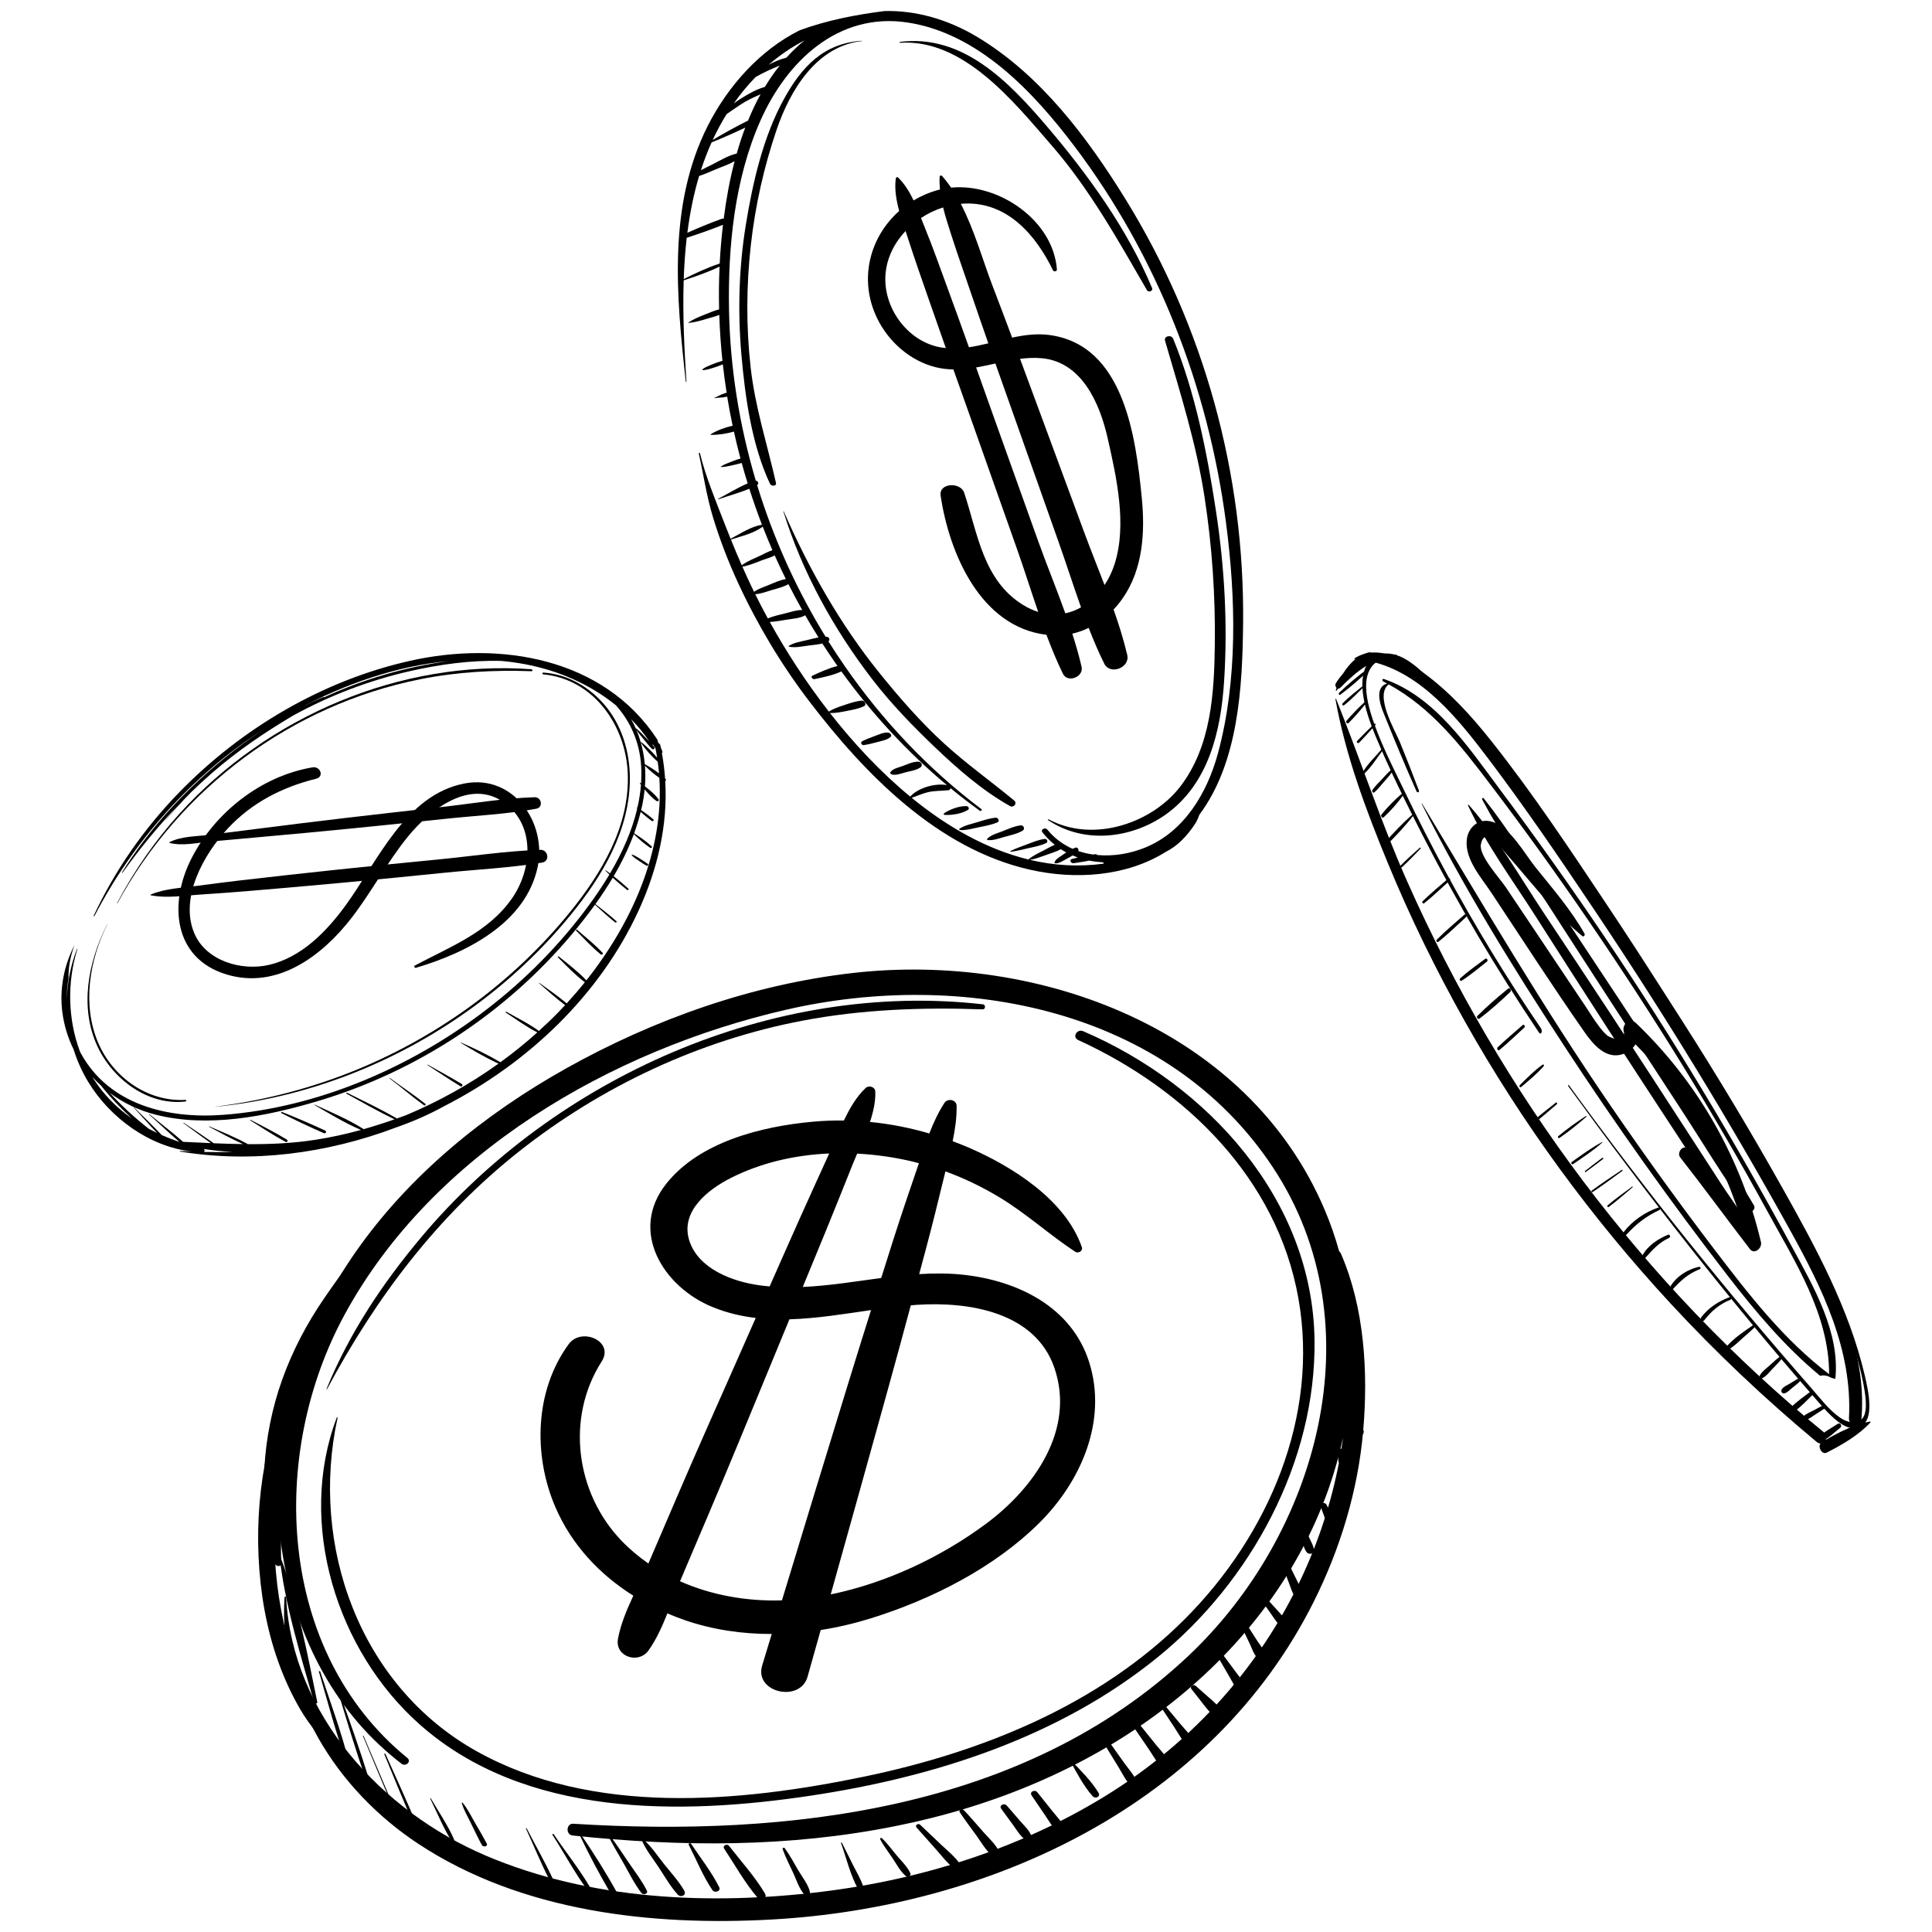 <?xml version="1.0" encoding="UTF-8"?>
<!DOCTYPE svg PUBLIC "-//W3C//DTD SVG 1.1//EN" "http://www.w3.org/Graphics/SVG/1.1/DTD/svg11.dtd">
<!-- Creator: CorelDRAW -->
<svg xmlns="http://www.w3.org/2000/svg" xml:space="preserve" width="100px" height="100px" version="1.1" style="shape-rendering:geometricPrecision; text-rendering:geometricPrecision; image-rendering:optimizeQuality; fill-rule:evenodd; clip-rule:evenodd"
viewBox="0 0 100 100"
 xmlns:xlink="http://www.w3.org/1999/xlink"
 xmlns:xodm="http://www.corel.com/coreldraw/odm/2003">
 <defs>
  <style type="text/css">
   <![CDATA[
    .fil0 {fill:black;fill-rule:nonzero}
   ]]>
  </style>
 </defs>
 <g id="Layer_x0020_1">
  <g id="_2551932454608">
   <g>
    <path class="fil0" d="M70.56 74.037c0.258,-3.012 0.065,-6.339 -1.15,-9.141 -0.024,-0.055 -0.058,-0.099 -0.097,-0.133 -0.201,-0.722 -0.446,-1.433 -0.74,-2.126 -3.98,-9.41 -14.83,-13.366 -24.415,-12.277 -5.215,0.592 -10.299,2.389 -14.868,4.947 -4.222,2.365 -8.098,5.51 -10.884,9.497 -2.607,3.731 -4.094,8.079 -4.037,12.647 0.053,4.207 1.395,8.505 4.169,11.721 0.675,0.783 1.428,1.488 2.245,2.12 0.216,0.167 0.532,-0.113 0.3,-0.302 -6.753,-5.511 -7.198,-15.711 -3.228,-22.979 4.553,-8.336 13.793,-13.668 22.825,-15.746 9.097,-2.093 19.76,-0.083 25.21,8.164 5.387,8.154 2.319,18.987 -4.409,25.307 -8.474,7.96 -20.685,9.354 -31.803,8.661 -0.38,-0.024 -0.407,0.57 -0.034,0.609 5.637,0.593 11.166,0.626 16.748,-0.496 4.995,-1.004 9.791,-2.966 13.857,-6.065 3.857,-2.94 6.925,-6.825 8.533,-11.425 0.298,-0.852 0.543,-1.724 0.734,-2.61 -0.293,2.153 -0.878,4.267 -1.714,6.271 -2.075,4.975 -5.639,9.122 -10.174,12.018 -4.528,2.891 -9.81,4.578 -15.126,5.222 -5.769,0.698 -11.959,0.425 -17.359,-1.876 -5.392,-2.297 -10.01,-7.304 -10.333,-13.372 -0.002,-0.041 -0.079,-0.051 -0.082,-0.007 -0.336,5.212 2.681,9.979 6.945,12.783 5.322,3.501 12.053,4.252 18.284,3.904 11.32,-0.631 22.78,-5.938 28.04,-16.445 1.384,-2.764 2.299,-5.786 2.563,-8.871z"/>
    <path class="fil0" d="M19.838 63.594c-1.212,0.937 -2.183,2.333 -3.046,3.587 -0.908,1.318 -1.648,2.725 -2.188,4.233 -0.523,1.461 -0.834,3.026 -0.921,4.575 -0.097,1.726 0.2,3.256 0.547,4.93 0.039,0.183 0.344,0.195 0.332,-0.013 -0.089,-1.54 0.157,-3.211 0.398,-4.733 0.234,-1.473 0.572,-2.906 1.017,-4.329 0.454,-1.453 1.012,-2.881 1.728,-4.225 0.728,-1.367 1.73,-2.466 2.627,-3.71 0.21,-0.292 -0.289,-0.473 -0.494,-0.315z"/>
    <path class="fil0" d="M15.198 85.913c-0.53,-1.704 -0.875,-3.447 -0.962,-5.23 -0.084,-1.736 0.071,-3.465 0.47,-5.157 0.427,-1.809 1.302,-3.352 1.941,-5.068 0.156,-0.419 -0.435,-0.866 -0.746,-0.474 -1.106,1.391 -1.671,3.385 -2.052,5.095 -0.399,1.795 -0.55,3.667 -0.466,5.504 0.084,1.831 0.399,3.693 1.017,5.422 0.308,0.862 0.682,1.685 1.144,2.476 0.498,0.853 1.152,1.566 1.732,2.359 0.004,0.006 0.016,0 0.011,-0.007 -0.97,-1.416 -1.583,-3.289 -2.089,-4.92z"/>
    <path class="fil0" d="M50.869 51.983c-10.859,-1.236 -22.131,3.779 -29.072,12.063 -2.007,2.396 -3.706,4.941 -4.895,7.841 -0.006,0.015 0.018,0.027 0.026,0.012 2.534,-4.74 5.71,-8.956 9.945,-12.305 4.264,-3.372 9.347,-5.757 14.693,-6.769 3.058,-0.579 6.184,-0.694 9.289,-0.58 0.163,0.006 0.175,-0.244 0.014,-0.262z"/>
    <path class="fil0" d="M68.04 69.364c-0.097,-7.288 -5.54,-13.224 -11.972,-15.988 -0.325,-0.139 -0.595,0.305 -0.252,0.461 5.55,2.539 10.284,7.159 11.387,13.354 1.094,6.141 -1.56,12.283 -5.867,16.601 -4.45,4.46 -10.518,6.902 -16.598,8.164 -6.476,1.344 -14.067,2.039 -20.067,-1.312 -6.067,-3.389 -8.643,-10.651 -7.197,-17.263 0.004,-0.021 -0.033,-0.034 -0.041,-0.014 -2.074,5.479 -0.013,12.085 4.303,15.901 5.44,4.81 13.476,4.69 20.226,3.676 6.428,-0.966 12.883,-3.032 17.987,-7.188 4.805,-3.911 8.174,-10.106 8.091,-16.392z"/>
    <path class="fil0" d="M16.423 88.103c-0.518,-2.509 -1.006,-5.199 -1.938,-7.591 -0.004,-0.01 -0.021,-0.008 -0.02,0.003 0.275,2.547 1.095,5.156 1.796,7.614 0.023,0.08 0.18,0.063 0.162,-0.026z"/>
    <path class="fil0" d="M18.048 91.15c-0.4,-1.566 -0.971,-3.099 -1.475,-4.634 -0.012,-0.038 -0.077,-0.023 -0.065,0.019 0.458,1.548 0.861,3.134 1.422,4.648 0.025,0.069 0.137,0.042 0.118,-0.033z"/>
    <path class="fil0" d="M19.087 92.067c-0.459,-1.524 -1.006,-3.02 -1.533,-4.521 -0.012,-0.034 -0.07,-0.021 -0.058,0.017 0.466,1.52 0.913,3.047 1.448,4.545 0.029,0.083 0.171,0.05 0.143,-0.041z"/>
    <path class="fil0" d="M20.327 93.416c-0.491,-1.194 -1.004,-2.379 -1.509,-3.567 -0.007,-0.019 -0.04,-0.011 -0.032,0.009 0.5,1.19 0.99,2.384 1.502,3.569 0.01,0.022 0.049,0.013 0.039,-0.011z"/>
    <path class="fil0" d="M21.597 94.517c-0.517,-1.257 -1.092,-2.492 -1.646,-3.733 -0.014,-0.033 -0.074,-0.02 -0.058,0.017 0.521,1.253 1.022,2.515 1.58,3.752 0.031,0.068 0.155,0.041 0.124,-0.036z"/>
    <path class="fil0" d="M23.5 95.203c-0.32,-0.735 -0.803,-1.429 -1.202,-2.124 -0.009,-0.015 -0.039,-0.005 -0.031,0.013 0.355,0.716 0.663,1.498 1.092,2.171 0.043,0.067 0.178,0.024 0.141,-0.06z"/>
    <path class="fil0" d="M25.194 95.423c-0.182,-0.347 -0.378,-0.684 -0.577,-1.021 -0.214,-0.362 -0.403,-0.769 -0.672,-1.092 -0.016,-0.019 -0.05,-0.009 -0.043,0.018 0.108,0.376 0.328,0.738 0.497,1.09 0.174,0.363 0.348,0.724 0.54,1.078 0.073,0.133 0.334,0.077 0.255,-0.073z"/>
    <path class="fil0" d="M28.591 97.202c-0.407,-0.874 -0.888,-1.709 -1.329,-2.565 -0.01,-0.021 -0.05,-0.013 -0.039,0.011 0.399,0.867 0.758,1.753 1.192,2.604 0.048,0.094 0.226,0.057 0.176,-0.05z"/>
    <path class="fil0" d="M30.561 97.719c-0.565,-0.968 -1.277,-1.85 -1.9,-2.781 -0.025,-0.037 -0.09,-0.004 -0.063,0.037 0.607,0.939 1.134,1.94 1.797,2.84 0.07,0.096 0.231,0.014 0.166,-0.096z"/>
    <path class="fil0" d="M31.951 97.99c-0.581,-1.052 -1.235,-2.092 -1.912,-3.085 -0.019,-0.028 -0.078,-0.01 -0.061,0.026 0.515,1.076 1.083,2.155 1.697,3.177 0.081,0.134 0.36,0.035 0.276,-0.118z"/>
    <path class="fil0" d="M33.483 97.862c-0.245,-0.494 -0.591,-0.943 -0.902,-1.397 -0.343,-0.5 -0.672,-1.013 -1.041,-1.493 -0.022,-0.029 -0.087,-0.011 -0.067,0.029 0.242,0.487 0.525,0.953 0.795,1.426 0.295,0.52 0.568,1.081 0.933,1.555 0.092,0.119 0.365,0.048 0.282,-0.12z"/>
    <path class="fil0" d="M35.418 97.866c-0.285,-0.502 -0.698,-0.944 -1.056,-1.395 -0.325,-0.409 -0.625,-0.864 -1.009,-1.218 -0.042,-0.038 -0.133,0.001 -0.105,0.062 0.21,0.468 0.552,0.891 0.834,1.319 0.319,0.479 0.61,1.003 0.998,1.429 0.159,0.173 0.47,0.037 0.338,-0.197z"/>
    <path class="fil0" d="M37.228 97.688c-0.388,-0.79 -0.974,-1.522 -1.458,-2.257 -0.037,-0.058 -0.158,-0.018 -0.122,0.052 0.397,0.774 0.74,1.636 1.231,2.354 0.109,0.16 0.449,0.055 0.349,-0.149z"/>
    <path class="fil0" d="M39.593 98.007c-0.516,-0.875 -1.235,-1.66 -1.856,-2.462 -0.108,-0.14 -0.361,-0.017 -0.251,0.147 0.558,0.842 1.07,1.769 1.729,2.535 0.173,0.2 0.529,0.037 0.378,-0.22z"/>
    <path class="fil0" d="M41.922 97.921c-0.094,-0.387 -0.392,-0.756 -0.595,-1.098 -0.229,-0.389 -0.442,-0.795 -0.708,-1.16 -0.036,-0.051 -0.133,-0.02 -0.11,0.047 0.147,0.421 0.359,0.824 0.546,1.229 0.169,0.365 0.302,0.806 0.568,1.11 0.114,0.131 0.346,0.062 0.299,-0.128z"/>
    <path class="fil0" d="M44.687 97.67c-0.12,-0.399 -0.356,-0.776 -0.542,-1.149 -0.189,-0.38 -0.379,-0.76 -0.568,-1.14 -0.012,-0.024 -0.057,-0.016 -0.046,0.013 0.278,0.78 0.482,1.668 0.887,2.39 0.079,0.141 0.317,0.043 0.269,-0.114z"/>
    <path class="fil0" d="M47.12 96.957c-0.161,-0.349 -0.472,-0.639 -0.717,-0.933 -0.246,-0.295 -0.478,-0.617 -0.758,-0.881 -0.035,-0.032 -0.115,0.001 -0.089,0.051 0.171,0.338 0.414,0.646 0.626,0.96 0.213,0.317 0.406,0.692 0.695,0.946 0.096,0.085 0.309,0.001 0.243,-0.143z"/>
    <path class="fil0" d="M49.682 96.468c-0.26,-0.374 -0.639,-0.674 -0.968,-0.986 -0.364,-0.347 -0.728,-0.693 -1.093,-1.039 -0.092,-0.087 -0.28,0.035 -0.185,0.142 0.331,0.373 0.662,0.745 0.993,1.118 0.301,0.339 0.587,0.725 0.95,0.999 0.163,0.122 0.443,-0.033 0.303,-0.234z"/>
    <path class="fil0" d="M51.731 95.877c-0.172,-0.405 -0.561,-0.74 -0.849,-1.069 -0.328,-0.375 -0.65,-0.755 -0.992,-1.116 -0.096,-0.101 -0.299,-0.019 -0.206,0.12 0.272,0.408 0.567,0.8 0.855,1.195 0.26,0.357 0.498,0.803 0.854,1.068 0.14,0.103 0.426,0.012 0.338,-0.198z"/>
    <path class="fil0" d="M53.388 95.041c-0.106,-0.306 -0.376,-0.543 -0.584,-0.784 -0.231,-0.267 -0.462,-0.534 -0.693,-0.801 -0.129,-0.148 -0.42,-0.016 -0.286,0.168 0.205,0.281 0.411,0.563 0.617,0.844 0.191,0.262 0.363,0.573 0.636,0.754 0.137,0.09 0.38,0.019 0.31,-0.181z"/>
    <path class="fil0" d="M55.145 94.675c-0.156,-0.35 -0.44,-0.639 -0.678,-0.937 -0.259,-0.324 -0.519,-0.649 -0.778,-0.974 -0.128,-0.159 -0.421,-0.019 -0.292,0.17 0.232,0.341 0.464,0.682 0.696,1.023 0.216,0.317 0.41,0.668 0.698,0.925 0.142,0.126 0.447,0.001 0.354,-0.207z"/>
    <path class="fil0" d="M56.858 92.793c-0.381,-0.628 -0.937,-1.168 -1.442,-1.696 -0.019,-0.02 -0.049,0.005 -0.036,0.027 0.349,0.63 0.695,1.304 1.175,1.846 0.139,0.157 0.428,0.029 0.303,-0.177z"/>
    <path class="fil0" d="M58.848 92.239c-0.136,-0.353 -0.418,-0.658 -0.638,-0.961 -0.242,-0.335 -0.479,-0.672 -0.718,-1.009 -0.101,-0.143 -0.346,-0.019 -0.246,0.144 0.216,0.35 0.433,0.699 0.646,1.051 0.197,0.323 0.369,0.691 0.64,0.959 0.128,0.125 0.385,-0.004 0.316,-0.184z"/>
    <path class="fil0" d="M60.677 91.484c-0.145,-0.435 -0.547,-0.807 -0.832,-1.16l-0.977 -1.214c-0.121,-0.149 -0.397,-0.018 -0.274,0.16 0.29,0.425 0.581,0.85 0.872,1.275 0.261,0.382 0.498,0.86 0.874,1.135 0.149,0.11 0.407,0.014 0.337,-0.196z"/>
    <path class="fil0" d="M61.833 90.194c-0.171,-0.363 -0.489,-0.665 -0.746,-0.972 -0.284,-0.34 -0.568,-0.68 -0.852,-1.02 -0.079,-0.094 -0.254,-0.013 -0.177,0.104 0.241,0.365 0.482,0.73 0.723,1.095 0.221,0.335 0.417,0.719 0.714,0.991 0.134,0.121 0.431,-0.001 0.338,-0.198z"/>
    <path class="fil0" d="M63.482 88.796c-0.431,-0.578 -1.066,-1.049 -1.593,-1.539 -0.11,-0.103 -0.33,0.037 -0.22,0.17 0.454,0.551 0.883,1.203 1.429,1.666 0.2,0.17 0.567,-0.052 0.384,-0.297z"/>
    <path class="fil0" d="M64.613 87.501c-0.15,-0.328 -0.395,-0.619 -0.609,-0.907 -0.232,-0.311 -0.463,-0.623 -0.695,-0.933 -0.105,-0.141 -0.341,-0.021 -0.246,0.143l0.551 0.947c0.18,0.311 0.349,0.657 0.589,0.924 0.14,0.156 0.53,0.085 0.41,-0.174z"/>
    <path class="fil0" d="M65.092 84.954c-0.201,-0.316 -0.404,-0.63 -0.607,-0.945 -0.077,-0.121 -0.328,-0.04 -0.257,0.11 0.159,0.333 0.317,0.667 0.477,1 0.128,0.265 0.223,0.647 0.51,0.771 0.099,0.043 0.228,0.008 0.256,-0.108 0.069,-0.292 -0.229,-0.592 -0.379,-0.828z"/>
    <path class="fil0" d="M66.909 84.268c-0.162,-0.268 -0.409,-0.495 -0.62,-0.727 -0.215,-0.238 -0.43,-0.475 -0.645,-0.713 -0.115,-0.127 -0.373,-0.014 -0.252,0.147 0.377,0.506 0.728,1.117 1.194,1.543 0.173,0.159 0.45,-0.041 0.323,-0.25z"/>
    <path class="fil0" d="M67.448 82.543c-0.062,-0.268 -0.205,-0.508 -0.326,-0.754 -0.129,-0.261 -0.258,-0.523 -0.387,-0.785 -0.088,-0.177 -0.413,-0.116 -0.333,0.096l0.304 0.809c0.096,0.255 0.173,0.526 0.325,0.753 0.103,0.155 0.469,0.108 0.417,-0.119z"/>
    <path class="fil0" d="M68.005 80.235c-0.004,-0.179 -0.087,-0.318 -0.161,-0.477 -0.074,-0.158 -0.148,-0.317 -0.222,-0.476 -0.083,-0.176 -0.378,-0.115 -0.32,0.092 0.046,0.167 0.093,0.334 0.139,0.5 0.048,0.172 0.079,0.326 0.192,0.467 0.113,0.144 0.377,0.098 0.372,-0.106z"/>
    <path class="fil0" d="M69.181 78.873c-0.024,-0.182 -0.152,-0.346 -0.244,-0.504l-0.289 -0.502c-0.084,-0.145 -0.351,-0.047 -0.288,0.123 0.062,0.17 0.125,0.34 0.188,0.51 0.059,0.161 0.101,0.362 0.216,0.492 0.121,0.135 0.45,0.125 0.417,-0.119z"/>
    <path class="fil0" d="M69.65 75.622c-0.03,-0.196 -0.084,-0.423 -0.182,-0.595 -0.043,-0.077 -0.174,-0.052 -0.194,0.03 -0.022,0.092 -0.013,0.189 -0.013,0.283 0,0.1 0.001,0.197 0.016,0.296 0.032,0.213 0.407,0.21 0.373,-0.014z"/>
    <path class="fil0" d="M70.554 73.994c-0.049,-0.084 -0.098,-0.168 -0.147,-0.253 -0.064,-0.11 -0.24,-0.131 -0.342,-0.071 -0.109,0.064 -0.139,0.207 -0.064,0.308 0.059,0.079 0.117,0.157 0.175,0.236 0.161,0.217 0.524,0.033 0.378,-0.22z"/>
    <path class="fil0" d="M51.046 78.863c-2.323,1.727 -5.167,3.071 -8.048,3.663 0.99,-3.526 1.973,-7.053 2.951,-10.581 0.405,-1.459 0.801,-2.92 1.194,-4.382 0.101,-0.009 0.201,-0.017 0.301,-0.024 2.675,-0.178 6.142,0.354 7.135,3.272 1.092,3.207 -1.072,6.223 -3.533,8.052zm-15.848 2.983c0.504,-1.186 1.009,-2.372 1.513,-3.558 1.034,-2.431 2.035,-4.874 3.042,-7.315 0.368,-0.895 0.738,-1.79 1.107,-2.686 1.403,-0.039 2.819,-0.275 4.225,-0.477 -0.382,1.211 -0.76,2.424 -1.134,3.639 -1.166,3.793 -2.326,7.589 -3.478,11.386 -1.804,0.055 -3.636,-0.26 -5.275,-0.989zm0.474 -17.653c-0.466,-1.51 0.996,-2.64 2.178,-3.233 1.568,-0.787 3.31,-1.179 5.07,-1.256 -0.494,1.086 -0.991,2.171 -1.478,3.26 -0.539,1.205 -1.073,2.412 -1.606,3.62 -0.171,-0.015 -0.341,-0.032 -0.512,-0.055 -1.386,-0.188 -3.192,-0.845 -3.652,-2.336zm8.477 -3.964c0.067,-0.167 0.141,-0.34 0.218,-0.517 0.957,0.049 1.908,0.185 2.826,0.4 0.124,0.029 0.246,0.062 0.369,0.094 -0.029,0.085 -0.058,0.171 -0.087,0.256 -0.423,1.233 -0.842,2.466 -1.238,3.708 -0.209,0.659 -0.417,1.319 -0.626,1.979 -1.354,0.179 -2.706,0.404 -4.06,0.464 0.384,-0.933 0.769,-1.865 1.153,-2.798 0.491,-1.192 0.965,-2.391 1.445,-3.586zm12.224 10.271c-0.907,-2.857 -3.691,-4.205 -6.484,-4.516 -0.774,-0.085 -1.544,-0.084 -2.313,-0.036 0.121,-0.452 0.243,-0.904 0.364,-1.356 0.335,-1.255 0.644,-2.516 0.95,-3.779 0.015,-0.06 0.031,-0.121 0.045,-0.182 0.977,0.356 1.914,0.809 2.811,1.351 1.393,0.842 2.565,1.927 3.915,2.814 0.148,0.097 0.4,-0.051 0.338,-0.234 -0.84,-2.445 -3.591,-4.181 -5.856,-5.161 -0.275,-0.119 -0.553,-0.228 -0.834,-0.332 0.127,-0.609 0.216,-1.223 0.205,-1.834 -0.006,-0.32 -0.465,-0.403 -0.628,-0.153 -0.321,0.492 -0.569,1.031 -0.784,1.586 -1.004,-0.293 -2.033,-0.496 -3.073,-0.596 0.177,-0.533 0.296,-1.069 0.276,-1.574 -0.009,-0.24 -0.327,-0.342 -0.497,-0.185 -0.473,0.44 -0.825,1.051 -1.127,1.684 -0.539,-0.006 -1.078,0.013 -1.617,0.063 -2.639,0.243 -5.85,1.034 -7.578,3.21 -1.954,2.463 -0.146,5.349 2.399,6.384 0.733,0.299 1.478,0.474 2.231,0.563 -0.297,0.673 -0.593,1.346 -0.891,2.018 -1.048,2.369 -2.107,4.734 -3.129,7.114 -0.509,1.188 -1.02,2.377 -1.53,3.565 -0.002,0.005 -0.004,0.009 -0.006,0.013 -0.49,-0.341 -0.953,-0.726 -1.377,-1.164 -2.39,-2.477 -2.906,-6.374 -1.041,-9.293 0.671,-1.05 -1.045,-1.799 -1.706,-0.897 -1.762,2.404 -1.846,5.75 -0.69,8.435 0.841,1.951 2.284,3.485 4.034,4.585 -0.343,0.735 -0.658,1.488 -0.794,2.233 -0.169,0.921 1.058,1.331 1.581,0.6 0.405,-0.565 0.705,-1.235 0.976,-1.917 0.284,0.121 0.571,0.235 0.862,0.336 1.465,0.51 3,0.733 4.54,0.73 -0.164,0.545 -0.331,1.088 -0.495,1.633 -0.423,1.407 1.965,1.934 2.348,0.582 0.229,-0.806 0.454,-1.613 0.681,-2.419 0.881,-0.139 1.752,-0.343 2.599,-0.607 3.124,-0.973 6.362,-2.605 8.706,-4.927 2.163,-2.142 3.554,-5.296 2.589,-8.337z"/>
   </g>
   <g>
    <path class="fil0" d="M59.282 43.867c-0.782,0.319 -1.653,0.466 -2.485,0.389 -0.023,-0.027 -0.058,-0.046 -0.104,-0.042 -0.041,0.003 -0.082,0.01 -0.124,0.015 -0.26,-0.038 -0.516,-0.097 -0.762,-0.182 0.062,-0.087 -0.054,-0.21 -0.151,-0.172 -0.047,0.018 -0.091,0.039 -0.136,0.06 -0.493,-0.218 -0.943,-0.542 -1.31,-0.995 -0.111,-0.137 -0.373,-0.007 -0.251,0.146 0.194,0.245 0.408,0.457 0.637,0.64 -0.21,0.09 -0.412,0.207 -0.613,0.312 -0.256,0.133 -0.531,0.256 -0.75,0.446 -0.002,0.001 -0.001,0.002 -0.003,0.003 -2.154,-0.525 -4.19,-1.679 -6.043,-3.193 0.276,-0.092 0.54,-0.216 0.826,-0.286 0.355,-0.087 0.707,-0.065 1.065,-0.105 0.073,-0.008 0.114,-0.056 0.12,-0.108 0.491,0.404 0.995,0.792 1.512,1.166 0.061,0.044 0.149,-0.034 0.083,-0.084 -2.739,-2.064 -5.115,-4.576 -7.062,-7.389 -0.003,-0.004 -0.006,-0.008 -0.009,-0.012 -0.29,-0.42 -0.572,-0.846 -0.843,-1.279 0.103,-0.08 0.043,-0.235 -0.104,-0.239 -0.014,-0.001 -0.029,0 -0.043,0 -1.403,-2.281 -2.535,-4.73 -3.363,-7.278 -0.062,-0.191 -0.122,-0.382 -0.181,-0.574 0.12,-0.066 0.041,-0.217 -0.069,-0.232 -0.852,-2.864 -1.33,-5.842 -1.385,-8.829 -0.06,-3.275 0.284,-6.759 1.618,-9.784 1.355,-3.07 4.021,-5.642 7.621,-5.096 3.665,0.557 6.518,3.596 8.642,6.408 4.282,5.669 6.922,12.451 7.843,19.481 0.508,3.883 0.614,8.131 -0.418,11.941 -0.549,2.029 -1.735,4.046 -3.758,4.872zm-5.971 0.639c0.274,-0.043 0.538,-0.148 0.799,-0.24 0.267,-0.094 0.549,-0.177 0.801,-0.31 0.091,0.059 0.185,0.114 0.28,0.165 -0.063,0.041 -0.126,0.084 -0.19,0.128 -0.137,0.095 -0.397,0.238 -0.425,0.412 -0.002,0.01 0.005,0.019 0.015,0.021 0.188,0.037 0.418,-0.12 0.578,-0.205 0.119,-0.064 0.234,-0.128 0.345,-0.199 0.09,0.039 0.181,0.074 0.274,0.106 -0.1,0.026 -0.2,0.051 -0.299,0.076 -0.166,0.04 -0.059,0.243 0.085,0.22 0.267,-0.044 0.538,-0.078 0.802,-0.136 0.234,0.047 0.471,0.075 0.711,0.087 0.012,0.029 0.034,0.053 0.062,0.069 -1.31,0.181 -2.594,0.1 -3.838,-0.194zm-10.352 -7.599c0.291,0.007 0.582,-0.052 0.867,-0.107 0.305,-0.06 0.604,-0.114 0.889,-0.243 0.164,-0.075 0.036,-0.307 -0.114,-0.293 -0.311,0.029 -0.6,0.129 -0.895,0.228 -0.274,0.092 -0.56,0.182 -0.804,0.341 -1.177,-1.513 -2.207,-3.104 -3.058,-4.64 0.285,-0.015 0.571,-0.069 0.851,-0.115 0.312,-0.051 0.699,-0.068 0.982,-0.23 0.221,0.387 0.453,0.768 0.69,1.146 -0.204,0.036 -0.407,0.093 -0.604,0.139 -0.306,0.073 -0.666,0.124 -0.931,0.299 -0.018,0.012 -0.011,0.037 0.01,0.042 0.317,0.063 0.671,-0.014 0.989,-0.057 0.238,-0.032 0.493,-0.052 0.733,-0.109 0.253,0.395 0.516,0.783 0.786,1.166 -0.444,0.104 -0.891,0.31 -1.292,0.496 -0.124,0.057 -0.002,0.203 0.1,0.181 0.447,-0.094 0.965,-0.198 1.391,-0.399 1.566,2.176 3.396,4.16 5.461,5.885 -0.605,-0.11 -1.48,0.134 -1.898,0.595 -1.521,-1.253 -2.918,-2.745 -4.153,-4.325zm-3.869 -6.15c0.299,-0.023 0.607,-0.139 0.89,-0.224 0.274,-0.081 0.576,-0.151 0.828,-0.297 0.227,0.452 0.468,0.897 0.715,1.338 -0.294,-0.004 -0.597,0.104 -0.876,0.172 -0.302,0.074 -0.615,0.145 -0.906,0.261 -0.23,-0.422 -0.448,-0.84 -0.651,-1.25zm-0.167 -0.343c-0.172,-0.358 -0.336,-0.719 -0.497,-1.082 0.342,-0.06 0.681,-0.206 1.004,-0.329 0.206,-0.077 0.46,-0.142 0.668,-0.255 0.184,0.412 0.378,0.819 0.577,1.224 -0.299,0.051 -0.59,0.185 -0.867,0.3 -0.257,0.105 -0.549,0.199 -0.779,0.36 -0.035,-0.073 -0.071,-0.146 -0.106,-0.218zm-0.53 -1.157c-0.194,-0.439 -0.381,-0.882 -0.56,-1.327 0.553,-0.187 1.178,-0.317 1.645,-0.671 0.16,0.41 0.328,0.816 0.502,1.22 -0.214,0.064 -0.421,0.185 -0.616,0.276 -0.321,0.149 -0.685,0.29 -0.971,0.502zm0.326 -23.017c-0.623,0.313 -1.231,0.647 -1.829,1.004 0.009,-0.02 0.017,-0.039 0.026,-0.058 0.207,-0.442 0.439,-0.87 0.695,-1.281 0.319,-0.214 0.627,-0.443 0.959,-0.638 0.253,-0.149 0.529,-0.264 0.797,-0.388 -0.242,0.438 -0.457,0.894 -0.648,1.361zm-3.329 8.205c0.025,-0.715 0.073,-1.429 0.155,-2.137 0.633,-0.205 1.258,-0.425 1.876,-0.673 -0.078,0.666 -0.134,1.335 -0.169,2.004 -0.641,0.214 -1.259,0.503 -1.862,0.806zm0.797 -5.337c0.284,-0.092 0.561,-0.215 0.831,-0.33 0.322,-0.138 0.69,-0.258 1.005,-0.432 -0.26,0.991 -0.439,1.999 -0.564,2.98 -0.032,-0.011 -0.068,-0.015 -0.108,0 -0.601,0.219 -1.189,0.462 -1.773,0.721 0.129,-0.999 0.322,-1.984 0.609,-2.939zm0.645 -1.736c0.589,-0.239 1.17,-0.493 1.743,-0.768 -0.168,0.441 -0.314,0.893 -0.443,1.348 -0.011,0.001 -0.02,0 -0.031,0.002 -0.432,0.105 -0.851,0.369 -1.248,0.567 -0.189,0.094 -0.385,0.187 -0.574,0.291 0.158,-0.489 0.341,-0.969 0.553,-1.44zm2.278 -3.385c0.399,-0.231 0.824,-0.419 1.251,-0.598 -0.283,0.351 -0.537,0.723 -0.771,1.109 -0.412,0.113 -0.833,0.352 -1.172,0.561 -0.147,0.09 -0.294,0.188 -0.438,0.294 0.343,-0.486 0.719,-0.945 1.13,-1.366zm2.538 -1.901c-0.124,0.099 -0.247,0.204 -0.367,0.315 -0.203,0.186 -0.393,0.381 -0.576,0.583 -0.33,0.085 -0.637,0.212 -0.926,0.372 0.573,-0.493 1.197,-0.922 1.869,-1.27zm22.695 30.184c0.085,-7.738 -2.014,-15.363 -6.082,-21.953 -1.982,-3.208 -4.407,-6.447 -7.692,-8.413 -1.497,-0.896 -3.17,-1.381 -4.801,-1.331 -1.489,0.191 -2.954,0.474 -4.37,0.991 -2.071,1.027 -3.741,2.919 -4.771,4.963 -2.07,4.109 -1.617,8.818 -1.13,13.23 0.002,0.018 0.033,0.018 0.032,-0.001 -0.11,-1.705 -0.199,-3.48 -0.141,-5.246 0.628,-0.203 1.259,-0.425 1.857,-0.71 -0.035,0.738 -0.042,1.477 -0.025,2.215 -0.258,0.061 -0.504,0.175 -0.75,0.271 -0.291,0.113 -0.568,0.231 -0.831,0.401 -0.013,0.008 -0.005,0.028 0.01,0.027 0.314,-0.034 0.606,-0.112 0.908,-0.205 0.221,-0.068 0.456,-0.121 0.673,-0.21 0.025,0.795 0.081,1.59 0.164,2.382 -0.007,0 -0.013,-0.001 -0.019,0.001 -0.195,0.055 -0.382,0.119 -0.568,0.2 -0.15,0.065 -0.335,0.13 -0.455,0.243 -0.013,0.012 0.003,0.029 0.016,0.029 0.181,0.006 0.381,-0.065 0.553,-0.116 0.17,-0.05 0.33,-0.112 0.492,-0.181 0.054,0.491 0.121,0.981 0.197,1.469 -0.096,0.027 -0.186,0.059 -0.279,0.098 -0.114,0.047 -0.222,0.12 -0.339,0.157 -0.02,0.006 -0.007,0.031 0.011,0.027 0.133,-0.029 0.28,-0.022 0.416,-0.04 0.076,-0.01 0.149,-0.024 0.22,-0.041 0.082,0.505 0.176,1.007 0.282,1.507 -0.397,0.091 -0.797,0.236 -1.134,0.441 -0.017,0.011 -0.004,0.032 0.012,0.032 0.385,0.007 0.803,-0.058 1.188,-0.17 0.103,0.468 0.217,0.933 0.34,1.395 -0.143,0.04 -0.284,0.091 -0.422,0.146 -0.205,0.081 -0.414,0.15 -0.598,0.275 -0.01,0.007 -0.003,0.022 0.008,0.021 0.228,-0.001 0.443,-0.06 0.664,-0.108 0.137,-0.03 0.276,-0.062 0.41,-0.106 0.097,0.355 0.202,0.708 0.311,1.059 -0.527,0.227 -1.034,0.541 -1.533,0.804 -0.013,0.007 -0.001,0.025 0.011,0.021 0.523,-0.18 1.088,-0.33 1.607,-0.548 0.2,0.628 0.419,1.25 0.655,1.865 -0.002,0 -0.004,0 -0.006,0 -0.581,0.099 -1.101,0.454 -1.619,0.726 -0.113,-0.28 -0.224,-0.561 -0.333,-0.843 -0.448,-1.158 -0.96,-2.378 -1.252,-3.584 -0.008,-0.031 -0.069,-0.024 -0.061,0.01 0.25,1.119 0.405,2.227 0.743,3.33 0.357,1.168 0.797,2.306 1.311,3.413 1.002,2.16 2.228,4.204 3.673,6.097 2.875,3.765 6.641,7.631 11.427,8.708 2.321,0.522 4.967,0.36 7.016,-0.925 0.291,-0.147 0.563,-0.339 0.811,-0.582 0.261,-0.255 0.5,-0.553 0.699,-0.857 0.104,-0.158 0.172,-0.319 0.229,-0.483 2.038,-2.728 2.229,-6.638 2.265,-9.901z"/>
    <path class="fil0" d="M40.164 24.996c-0.452,-2.004 -1.079,-3.912 -1.31,-5.969 -0.237,-2.112 -0.227,-4.238 0.01,-6.35 0.228,-2.035 0.674,-4.027 1.335,-5.966 0.685,-2.013 2.048,-4.32 4.402,-4.583 0.012,-0.001 0.01,-0.018 -0.002,-0.017 -1.969,0.13 -3.103,1.346 -4.016,3.003 -1.081,1.962 -1.621,4.323 -1.978,6.516 -0.361,2.215 -0.425,4.484 -0.231,6.719 0.191,2.195 0.536,4.685 1.482,6.696 0.062,0.131 0.349,0.131 0.308,-0.049z"/>
    <path class="fil0" d="M52.495 41.436c-1.2,-0.993 -2.467,-1.892 -3.619,-2.944 -1.235,-1.128 -2.325,-2.382 -3.374,-3.683 -2.039,-2.53 -3.637,-5.372 -4.937,-8.344 -0.005,-0.01 -0.022,-0.007 -0.018,0.005 0.979,3.151 2.595,6.08 4.604,8.693 0.961,1.249 2.07,2.396 3.208,3.483 1.198,1.144 2.471,2.264 3.921,3.077 0.184,0.103 0.389,-0.143 0.215,-0.287z"/>
    <path class="fil0" d="M63.358 35.282c0.193,-2.937 0.027,-5.917 -0.423,-8.852 -0.453,-2.965 -1.053,-6.06 -2.211,-8.896 -0.094,-0.229 -0.494,-0.143 -0.422,0.103 0.783,2.688 1.617,5.315 2.041,8.065 0.393,2.544 0.569,5.119 0.536,7.671 -0.032,2.503 -0.187,5.245 -1.781,7.329 -1.425,1.864 -4.456,2.968 -6.826,1.706 -0.025,-0.013 -0.056,0.019 -0.029,0.037 1.892,1.273 4.343,0.942 6.066,-0.266 2.267,-1.59 2.885,-4.387 3.049,-6.897z"/>
    <path class="fil0" d="M59.631 14.91c-1.27,-3.041 -3.323,-5.883 -5.453,-8.38 -1.947,-2.282 -4.336,-4.778 -7.597,-4.361 -0.032,0.004 -0.028,0.048 0.004,0.046 3.293,-0.219 5.902,3.073 7.836,5.297 1.988,2.286 3.437,4.902 4.947,7.51 0.076,0.131 0.328,0.042 0.263,-0.112z"/>
    <path class="fil0" d="M45.956 37.916c-0.237,-0.012 -0.465,0.105 -0.685,0.184 -0.217,0.079 -0.437,0.16 -0.643,0.265 -0.034,0.017 -0.057,0.059 -0.052,0.097 0.001,0.007 0.001,0.027 0.008,0.036l0.013 0.017c0.024,0.031 0.068,0.056 0.109,0.051 0.248,-0.035 0.492,-0.099 0.734,-0.164 0.226,-0.062 0.461,-0.097 0.646,-0.247 0.118,-0.097 -0.027,-0.233 -0.13,-0.239z"/>
    <path class="fil0" d="M47.524 39.423c-0.278,-0.003 -0.566,0.141 -0.824,0.234 -0.21,0.076 -0.473,0.121 -0.611,0.306 -0.038,0.051 0.021,0.109 0.066,0.121 0.227,0.065 0.497,-0.054 0.719,-0.11 0.25,-0.064 0.554,-0.102 0.765,-0.253 0.148,-0.106 0.051,-0.296 -0.115,-0.298z"/>
    <path class="fil0" d="M50.016 41.723c-0.375,-0.006 -0.842,0.164 -1.15,0.372 -0.045,0.031 -0.012,0.083 0.033,0.085 0.37,0.02 0.876,-0.058 1.195,-0.255 0.11,-0.068 0.028,-0.201 -0.078,-0.202z"/>
    <path class="fil0" d="M51.537 42.324c-0.332,0.031 -0.651,0.142 -0.969,0.237 -0.303,0.092 -0.637,0.157 -0.905,0.333 -0.037,0.024 -0.009,0.067 0.027,0.069 0.326,0.021 0.66,-0.079 0.978,-0.145 0.325,-0.068 0.655,-0.122 0.962,-0.254 0.136,-0.059 0.028,-0.251 -0.093,-0.24z"/>
    <path class="fil0" d="M52.831 42.721c-0.326,0.037 -0.651,0.189 -0.956,0.309 -0.261,0.101 -0.576,0.18 -0.777,0.384 -0.022,0.022 -0.005,0.064 0.026,0.067 0.292,0.031 0.584,-0.085 0.863,-0.163 0.313,-0.088 0.67,-0.157 0.949,-0.326 0.136,-0.083 0.045,-0.288 -0.105,-0.271z"/>
    <path class="fil0" d="M54.077 43.422c-0.315,0.039 -0.619,0.167 -0.914,0.28 -0.289,0.11 -0.586,0.207 -0.861,0.347 -0.02,0.011 -0.006,0.04 0.014,0.038 0.312,-0.037 0.618,-0.12 0.924,-0.188 0.308,-0.068 0.635,-0.127 0.918,-0.269 0.112,-0.056 0.029,-0.221 -0.081,-0.208z"/>
    <path class="fil0" d="M55.141 31.746c-0.455,-1.27 -0.971,-2.526 -1.417,-3.772 -0.777,-2.171 -1.554,-4.343 -2.331,-6.514 -0.291,-0.813 -0.579,-1.626 -0.868,-2.439 0.334,-0.058 0.665,-0.133 0.997,-0.206 0.347,0.982 0.695,1.964 1.043,2.946 0.746,2.107 1.492,4.214 2.238,6.321 0.391,1.104 0.753,2.238 1.151,3.355 -0.256,0.143 -0.528,0.248 -0.813,0.309zm-4.989 -13.772c-0.341,-0.955 -0.683,-1.909 -1.034,-2.861 -0.409,-1.111 -0.799,-2.233 -1.247,-3.328 -0.067,-0.163 -0.133,-0.332 -0.2,-0.502 0.355,-0.234 0.742,-0.419 1.144,-0.547 0.112,0.46 0.26,0.914 0.402,1.359 0.339,1.063 0.716,2.115 1.074,3.172 0.284,0.836 0.574,1.67 0.865,2.503 -0.335,0.081 -0.67,0.155 -1.004,0.204zm-1.524 -0.005c-1.698,-0.334 -2.938,-2.088 -2.793,-3.789 0.072,-0.848 0.463,-1.614 1.036,-2.223 0.047,0.138 0.092,0.274 0.135,0.407 0.342,1.067 0.719,2.126 1.085,3.186 0.285,0.823 0.574,1.645 0.865,2.466 -0.109,-0.011 -0.218,-0.026 -0.328,-0.047zm5.294 0.573c2.085,0.188 3.01,2.363 3.411,4.14 0.458,2.026 1.009,4.466 0.362,6.503 -0.127,0.399 -0.305,0.769 -0.524,1.097 -0.348,-0.909 -0.714,-1.811 -1.045,-2.709 -0.797,-2.155 -1.594,-4.31 -2.39,-6.465 -0.312,-0.845 -0.625,-1.689 -0.938,-2.534 0.37,-0.047 0.744,-0.066 1.124,-0.032zm3.717 13.005c0.17,-0.179 0.327,-0.371 0.47,-0.577 1.052,-1.514 1.164,-3.417 0.99,-5.197 -0.307,-3.108 -0.901,-7.926 -4.792,-8.434 -0.645,-0.084 -1.284,0.001 -1.919,0.136 -0.332,-0.887 -0.666,-1.774 -1.007,-2.66 -0.514,-1.337 -0.946,-2.918 -1.65,-4.264 0.065,-0.006 0.131,-0.012 0.196,-0.015 2.223,-0.082 3.691,1.632 4.579,3.461 0.041,0.085 0.207,0.049 0.2,-0.049 -0.189,-2.536 -3.001,-4.476 -5.475,-4.236 -0.148,-0.215 -0.306,-0.419 -0.477,-0.61 -0.039,-0.043 -0.115,-0.01 -0.118,0.044 -0.013,0.222 -0.004,0.444 0.017,0.664 -0.031,0.008 -0.062,0.014 -0.092,0.022 -0.46,0.126 -0.887,0.311 -1.274,0.542 -0.21,-0.439 -0.461,-0.854 -0.802,-1.187 -0.043,-0.041 -0.111,-0.009 -0.118,0.044 -0.075,0.549 0.022,1.124 0.176,1.689 -1.523,1.347 -2.116,3.548 -1.143,5.553 0.589,1.215 1.713,2.208 3.034,2.535 0.309,0.077 0.613,0.109 0.914,0.114 0.349,0.983 0.7,1.966 1.048,2.949 0.749,2.118 1.498,4.236 2.247,6.353 0.377,1.065 0.721,2.163 1.094,3.249 -0.258,-0.08 -0.517,-0.198 -0.776,-0.357 -2.077,-1.275 -2.355,-3.706 -3.055,-5.812 -0.188,-0.565 -1.318,-0.517 -1.219,0.148 0.443,2.994 2.07,6.797 5.476,7.204 0.259,0.688 0.536,1.365 0.853,2.017 0.242,0.498 1.091,0.169 0.966,-0.366 -0.133,-0.572 -0.297,-1.142 -0.48,-1.709 0.294,-0.066 0.578,-0.168 0.848,-0.298 0.246,0.63 0.509,1.251 0.807,1.851 0.302,0.609 1.345,0.21 1.189,-0.451 -0.187,-0.792 -0.433,-1.575 -0.707,-2.353z"/>
   </g>
   <g>
    <path class="fil0" d="M96.298 73.846c0.72,-0.367 0.439,-1.74 0.211,-2.703 -0.81,-3.42 -2.515,-6.556 -4.18,-9.527 -3.344,-5.967 -6.994,-11.669 -10.889,-17.017 -1.959,-2.691 -3.982,-5.292 -6.062,-7.794 -0.851,-1.023 -1.768,-2.272 -2.801,-2.778 -0.101,-0.049 -0.204,-0.09 -0.306,-0.122 0.015,-0.004 0.012,-0.028 -0.004,-0.028 -0.03,0 -0.06,0.001 -0.09,0.002 -0.387,-0.1 -0.769,-0.069 -1.069,0.13 -0.795,0.192 -1.522,0.61 -1.963,1.355 -0.096,0.161 0.087,0.378 0.238,0.224 0.414,-0.42 0.846,-0.816 1.33,-1.12 -0.026,0.051 -0.049,0.106 -0.071,0.164 -0.354,0.974 0.101,2.369 0.549,3.449 0.724,1.747 1.576,3.453 2.426,5.118 1.827,3.579 3.857,6.998 6.033,10.236 0.115,0.172 0.213,-0.058 0.106,-0.215 -1.756,-2.571 -3.4,-5.267 -4.921,-8.082 -0.739,-1.365 -1.448,-2.756 -2.127,-4.167 -0.624,-1.296 -1.335,-2.654 -1.756,-4.052 -0.216,-0.718 -0.354,-1.529 -0.121,-2.111 0.291,-0.731 0.994,-0.854 1.657,-0.561 1.098,0.486 2.085,1.875 2.983,2.955 1.807,2.175 3.573,4.426 5.29,6.745 3.487,4.711 6.774,9.701 9.823,14.928 1.573,2.697 3.2,5.46 4.453,8.404 0.631,1.483 1.221,3.118 1.472,4.696 0.082,0.517 0.154,1.27 -0.188,1.514 -0.318,0.227 -0.714,0.14 -1.094,-0.121 -0.546,-0.376 -1.03,-1.013 -1.51,-1.562 -4.33,-4.942 -8.518,-10.139 -12.51,-15.636 -0.033,-0.045 -0.059,0.017 -0.028,0.06 4.076,5.614 8.309,11.04 12.729,16.097 0.678,0.775 1.607,1.918 2.39,1.519z"/>
    <path class="fil0" d="M94.553 75.186c0.784,-0.398 1.667,-0.909 2.262,-1.565 0.013,-0.014 0,-0.047 -0.021,-0.043 -0.783,0.137 -1.597,0.543 -2.298,0.953 0.06,-0.122 0.05,-0.28 -0.084,-0.389 -9.337,-7.622 -16.679,-17.507 -21.57,-28.505 -1.377,-3.097 -2.418,-6.316 -3.684,-9.454 -0.008,-0.02 -0.041,-0.018 -0.036,0.007 0.528,2.941 1.596,5.779 2.734,8.536 1.151,2.787 2.481,5.5 3.958,8.129 2.961,5.269 6.559,10.186 10.662,14.622 2.358,2.549 4.884,4.935 7.554,7.156 0.067,0.055 0.135,0.078 0.198,0.079 -0.143,0.197 0.074,0.601 0.325,0.474z"/>
    <path class="fil0" d="M96.338 73.559c0.293,-3.024 -0.875,-5.932 -2.231,-8.57 -1.595,-3.099 -3.39,-6.109 -5.187,-9.093 -1.84,-3.056 -3.75,-6.069 -5.729,-9.037 -1.925,-2.887 -3.859,-5.808 -6.019,-8.527 -1.028,-1.294 -2.151,-2.528 -3.491,-3.507 -0.737,-0.538 -1.747,-1.12 -2.69,-1.047 -0.04,-0.014 -0.084,-0.022 -0.131,-0.012 -0.093,0.019 -0.184,0.05 -0.272,0.087 -0.165,0.05 -0.327,0.124 -0.483,0.226 -0.014,0.01 -0.003,0.032 0.012,0.033 0.014,0.001 0.027,0.003 0.041,0.004 -0.504,0.406 -0.877,1.068 -1.018,1.617 -0.004,0.018 0.022,0.034 0.034,0.018 0.265,-0.332 0.551,-0.65 0.889,-0.909 0.299,-0.229 0.651,-0.374 0.951,-0.592 2.581,0.611 4.467,2.967 6.015,5.013 1.933,2.555 3.741,5.218 5.525,7.88 3.59,5.356 6.962,10.862 10.085,16.503 1.675,3.027 3.25,6.206 3.063,9.755 -0.022,0.409 0.591,0.622 0.636,0.158z"/>
    <path class="fil0" d="M69.374 35.958c0.517,-0.387 1.032,-0.824 1.484,-1.286 0.029,-0.029 -0.015,-0.085 -0.05,-0.061 -0.526,0.369 -1.035,0.806 -1.497,1.25 -0.046,0.044 0.005,0.141 0.063,0.097z"/>
    <path class="fil0" d="M69.564 36.506c0.393,-0.299 0.738,-0.68 1.093,-1.021 0.025,-0.023 -0.003,-0.074 -0.032,-0.05 -0.381,0.317 -0.796,0.619 -1.138,0.978 -0.044,0.045 0.024,0.133 0.077,0.093z"/>
    <path class="fil0" d="M69.809 37.418c0.328,-0.331 0.642,-0.693 0.929,-1.06 0.026,-0.033 -0.018,-0.099 -0.055,-0.066 -0.346,0.318 -0.684,0.661 -0.99,1.017 -0.062,0.071 0.045,0.179 0.116,0.109z"/>
    <path class="fil0" d="M70.347 38.444c0.289,-0.301 0.568,-0.609 0.846,-0.92 0.035,-0.038 -0.024,-0.096 -0.062,-0.058 -0.299,0.29 -0.596,0.583 -0.884,0.883 -0.057,0.059 0.039,0.158 0.1,0.095z"/>
    <path class="fil0" d="M70.636 40.024c0.362,-0.345 0.643,-0.805 0.946,-1.202 0.026,-0.036 -0.024,-0.089 -0.056,-0.053 -0.32,0.373 -0.71,0.743 -0.968,1.162 -0.029,0.046 0.024,0.143 0.078,0.093z"/>
    <path class="fil0" d="M71.133 41.013c0.17,-0.14 0.303,-0.316 0.446,-0.483 0.158,-0.184 0.332,-0.362 0.468,-0.562 0.031,-0.046 -0.022,-0.136 -0.075,-0.091 -0.166,0.141 -0.307,0.312 -0.455,0.47 -0.166,0.177 -0.349,0.345 -0.482,0.549 -0.039,0.06 0.027,0.174 0.098,0.117z"/>
    <path class="fil0" d="M71.622 42.301c0.358,-0.337 0.729,-0.745 1.008,-1.152 0.024,-0.035 -0.017,-0.102 -0.058,-0.069 -0.382,0.303 -0.76,0.703 -1.068,1.081 -0.056,0.07 0.042,0.212 0.118,0.14z"/>
    <path class="fil0" d="M71.797 43.718c0.465,-0.468 0.938,-0.965 1.343,-1.487 0.021,-0.028 -0.015,-0.083 -0.047,-0.056 -0.502,0.436 -0.971,0.938 -1.414,1.432 -0.065,0.072 0.046,0.184 0.118,0.111z"/>
    <path class="fil0" d="M72.556 44.896c0.34,-0.311 0.656,-0.645 0.976,-0.977 0.021,-0.021 -0.013,-0.066 -0.037,-0.045 -0.342,0.307 -0.687,0.61 -1.01,0.938 -0.039,0.04 0.026,0.126 0.071,0.084z"/>
    <path class="fil0" d="M73.714 46.753c0.46,-0.369 0.887,-0.779 1.324,-1.176 0.054,-0.05 -0.011,-0.161 -0.071,-0.109 -0.451,0.389 -0.911,0.768 -1.337,1.184 -0.048,0.048 0.028,0.147 0.084,0.101z"/>
    <path class="fil0" d="M74.45 48.75c0.501,-0.399 0.962,-0.853 1.435,-1.285 0.064,-0.059 -0.014,-0.188 -0.082,-0.127 -0.484,0.429 -0.987,0.845 -1.442,1.306 -0.049,0.051 0.029,0.154 0.089,0.106z"/>
    <path class="fil0" d="M75.657 50.76c0.46,-0.295 0.879,-0.653 1.308,-0.989 0.077,-0.06 -0.009,-0.203 -0.092,-0.141 -0.436,0.328 -0.889,0.642 -1.294,1.009 -0.06,0.055 0.003,0.17 0.078,0.121z"/>
    <path class="fil0" d="M76.578 52.724c0.554,-0.422 1.087,-0.9 1.592,-1.38 0.082,-0.078 -0.012,-0.251 -0.111,-0.171 -0.549,0.443 -1.096,0.916 -1.594,1.416 -0.064,0.064 0.036,0.194 0.113,0.135z"/>
    <path class="fil0" d="M77.613 54.347c0.443,-0.37 0.86,-0.77 1.285,-1.159 0.065,-0.06 -0.013,-0.192 -0.084,-0.13 -0.433,0.379 -0.876,0.75 -1.292,1.148 -0.068,0.065 0.011,0.209 0.091,0.141z"/>
    <path class="fil0" d="M78.732 56.265c0.399,-0.337 0.836,-0.692 1.175,-1.09 0.03,-0.036 -0.017,-0.098 -0.058,-0.07 -0.429,0.299 -0.82,0.703 -1.192,1.07 -0.043,0.042 0.025,0.132 0.075,0.09z"/>
    <path class="fil0" d="M79.496 58.066c0.371,-0.293 0.727,-0.605 1.086,-0.913 0.041,-0.035 -0.006,-0.116 -0.052,-0.08 -0.37,0.294 -0.744,0.581 -1.101,0.89 -0.053,0.045 0.008,0.149 0.067,0.103z"/>
    <path class="fil0" d="M80.72 58.899c0.479,-0.332 0.953,-0.709 1.39,-1.095 0.02,-0.017 -0.001,-0.054 -0.024,-0.038 -0.489,0.315 -0.979,0.67 -1.427,1.039 -0.05,0.041 0.004,0.134 0.061,0.094z"/>
    <path class="fil0" d="M81.424 60.254c0.513,-0.352 1.052,-0.705 1.515,-1.121 0.011,-0.01 0,-0.028 -0.013,-0.021 -0.55,0.29 -1.067,0.673 -1.573,1.033 -0.061,0.043 0.006,0.153 0.071,0.109z"/>
    <path class="fil0" d="M82.973 59.99c0.034,-0.026 -0.004,-0.088 -0.04,-0.061 -0.3,0.223 -0.597,0.45 -0.891,0.682 -0.028,0.022 0.003,0.076 0.035,0.053 0.302,-0.221 0.601,-0.445 0.896,-0.674z"/>
    <path class="fil0" d="M82.432 61.702c0.525,-0.351 1.034,-0.726 1.543,-1.1 0.026,-0.02 -0.003,-0.067 -0.031,-0.048 -0.525,0.351 -1.051,0.701 -1.56,1.075 -0.041,0.03 0.004,0.103 0.048,0.073z"/>
    <path class="fil0" d="M83.267 62.472c0.428,-0.317 0.829,-0.675 1.236,-1.019 0.019,-0.015 -0.002,-0.051 -0.023,-0.035 -0.426,0.317 -0.863,0.625 -1.268,0.969 -0.045,0.038 0.005,0.123 0.055,0.085z"/>
    <path class="fil0" d="M84.183 63.907c0.509,-0.561 1.025,-0.958 1.712,-1.278 0.072,-0.034 0.033,-0.157 -0.045,-0.131 -0.696,0.233 -1.362,0.691 -1.811,1.274 -0.071,0.092 0.059,0.228 0.144,0.135z"/>
    <path class="fil0" d="M85.158 65.112c0.384,-0.427 0.699,-0.795 1.236,-1.038 0.092,-0.042 0.039,-0.203 -0.056,-0.164 -0.518,0.212 -1.072,0.578 -1.333,1.09 -0.046,0.092 0.081,0.193 0.153,0.112z"/>
    <path class="fil0" d="M86.534 66.788c0.447,-0.498 0.819,-0.845 1.452,-1.099 0.069,-0.028 0.029,-0.132 -0.04,-0.118 -0.612,0.125 -1.266,0.55 -1.543,1.122 -0.039,0.079 0.068,0.165 0.131,0.095z"/>
    <path class="fil0" d="M88.207 68.343c0.369,-0.476 0.794,-0.844 1.359,-1.067 0.077,-0.031 0.032,-0.163 -0.046,-0.134 -0.577,0.214 -1.101,0.555 -1.472,1.052 -0.076,0.102 0.073,0.259 0.159,0.149z"/>
    <path class="fil0" d="M89.532 69.814c0.251,-0.152 0.463,-0.374 0.682,-0.567 0.198,-0.174 0.399,-0.344 0.585,-0.531 0.052,-0.051 -0.026,-0.148 -0.088,-0.106 -0.438,0.298 -0.955,0.653 -1.309,1.048 -0.074,0.081 0.037,0.213 0.13,0.156z"/>
    <path class="fil0" d="M91.228 71.333c0.203,-0.11 0.358,-0.317 0.516,-0.482 0.181,-0.189 0.373,-0.373 0.526,-0.585 0.035,-0.05 -0.02,-0.131 -0.078,-0.093 -0.215,0.143 -0.403,0.328 -0.595,0.501 -0.172,0.155 -0.381,0.302 -0.5,0.502 -0.054,0.091 0.027,0.213 0.131,0.157z"/>
    <path class="fil0" d="M92.738 71.86c0.128,-0.105 0.257,-0.211 0.386,-0.316 0.085,-0.07 -0.004,-0.219 -0.103,-0.159 -0.142,0.085 -0.284,0.171 -0.425,0.256 -0.128,0.077 -0.292,0.141 -0.372,0.271 -0.063,0.102 0.011,0.232 0.134,0.208 0.148,-0.029 0.265,-0.167 0.38,-0.26z"/>
    <path class="fil0" d="M92.87 73.063c0.36,-0.253 0.671,-0.603 0.99,-0.904 0.078,-0.074 -0.01,-0.236 -0.105,-0.162 -0.354,0.274 -0.748,0.534 -1.059,0.856 -0.099,0.102 0.053,0.296 0.174,0.21z"/>
    <path class="fil0" d="M93.951 73.22c0.177,-0.114 0.354,-0.228 0.531,-0.342 0.089,-0.057 -0.004,-0.2 -0.098,-0.15 -0.182,0.096 -0.364,0.194 -0.547,0.29 -0.161,0.085 -0.345,0.157 -0.481,0.28 -0.084,0.076 -0.022,0.253 0.103,0.211 0.18,-0.061 0.334,-0.186 0.492,-0.289z"/>
    <path class="fil0" d="M95.258 73.892c0.106,-0.086 -0.007,-0.276 -0.128,-0.198 -0.342,0.221 -0.767,0.438 -1.035,0.749 -0.068,0.08 0.02,0.24 0.127,0.197 0.38,-0.154 0.72,-0.494 1.036,-0.748z"/>
    <path class="fil0" d="M95.078 74.536c0.089,-0.034 0.038,-0.182 -0.053,-0.153 -0.142,0.044 -0.282,0.087 -0.421,0.139 -0.095,0.036 -0.04,0.195 0.056,0.164 0.142,-0.045 0.279,-0.097 0.418,-0.15z"/>
    <path class="fil0" d="M94.687 71.267c0.106,0.056 0.206,0.083 0.31,0.1 0.248,-2.41 -1.127,-4.764 -2.231,-6.804 -1.491,-2.756 -3.041,-5.481 -4.661,-8.163 -3.238,-5.368 -6.755,-10.565 -10.507,-15.588 -1.598,-2.139 -3.324,-4.764 -5.974,-5.669 -0.074,-0.025 -0.096,0.096 -0.036,0.127 0.069,0.034 0.135,0.072 0.203,0.108 -0.628,0.195 -0.382,1.021 -0.18,1.52 0.55,1.363 1.111,2.723 1.709,4.065 0.036,0.083 0.156,0.046 0.123,-0.042 -0.317,-0.843 -0.647,-1.68 -0.987,-2.513 -0.234,-0.574 -1.333,-2.417 -0.575,-2.982 2.231,1.223 3.738,3.175 5.262,5.181 1.779,2.343 3.498,4.73 5.156,7.16 3.288,4.816 6.37,9.786 9.167,14.904 1.443,2.64 3.213,5.373 3.209,8.457 -2.332,-1.769 -4.131,-4.089 -5.896,-6.401 -1.866,-2.447 -3.667,-4.945 -5.407,-7.483 -3.486,-5.084 -6.594,-10.375 -9.768,-15.652 -0.009,-0.014 -0.025,0 -0.019,0.013 2.17,4.34 4.743,8.505 7.399,12.563 2.653,4.054 5.462,8.007 8.424,11.841 1.447,1.874 2.975,3.695 4.804,5.206 0.154,-0.046 0.33,-0.026 0.475,0.052z"/>
    <path class="fil0" d="M91.148 64.295c-1.018,-4.329 -3.261,-8.274 -6.477,-11.348 -0.346,-0.331 -0.761,0.118 -0.609,0.5 -0.014,0.397 -0.293,0.456 -0.837,0.178 -0.19,-0.163 -0.355,-0.347 -0.496,-0.552 -0.233,-0.302 -0.431,-0.638 -0.643,-0.955l-1.451 -2.169c-0.903,-1.349 -1.803,-2.701 -2.71,-4.047 -0.304,-0.45 -1.382,-1.616 -1.276,-2.19 0.184,-0.996 1.031,0.155 1.205,0.355 0.231,0.264 0.459,0.531 0.688,0.796 1.056,1.221 2.106,2.565 3.36,3.59 0.069,0.057 0.151,-0.058 0.115,-0.122 -0.694,-1.23 -1.656,-2.341 -2.539,-3.439 -0.582,-0.723 -1.299,-2.078 -2.255,-2.361 -0.681,-0.201 -1.243,0.286 -1.305,0.953 -0.093,1.006 0.749,1.933 1.263,2.708 1.603,2.413 3.175,4.857 4.835,7.232 0.442,0.633 1.112,1.438 1.989,1.135 0.288,-0.1 0.509,-0.281 0.647,-0.506 2.448,2.471 4.282,5.463 5.364,8.757 -0.885,-1.103 -1.777,-2.199 -2.64,-3.32 -0.227,-0.295 -0.617,0.154 -0.404,0.425 1.227,1.562 2.393,3.168 3.605,4.74 0.232,0.301 0.642,-0.061 0.571,-0.36z"/>
    <path class="fil0" d="M90.787 62.395c-1.073,-1.839 -2.334,-3.589 -3.502,-5.369 -1.173,-1.786 -2.342,-3.574 -3.518,-5.358 -1.143,-1.735 -2.295,-3.463 -3.442,-5.195 -1.144,-1.726 -2.242,-3.534 -3.53,-5.155 -0.038,-0.047 -0.103,0.018 -0.079,0.064 0.999,1.875 2.247,3.649 3.401,5.432 1.16,1.794 2.315,3.592 3.482,5.381 1.134,1.74 2.271,3.478 3.406,5.218 1.142,1.748 2.22,3.567 3.452,5.252 0.148,0.201 0.441,-0.078 0.33,-0.27z"/>
    <path class="fil0" d="M90.864 64.086c-0.474,-0.996 -1.197,-1.914 -1.797,-2.839 -0.609,-0.94 -1.219,-1.88 -1.828,-2.82 -1.251,-1.929 -2.501,-3.859 -3.764,-5.78 -1.175,-1.79 -2.358,-3.576 -3.546,-5.358 -1.248,-1.873 -2.414,-3.941 -3.908,-5.629 -0.02,-0.022 -0.048,0.008 -0.037,0.03 0.932,2.009 2.312,3.872 3.5,5.738 1.236,1.939 2.477,3.873 3.725,5.804 1.217,1.882 2.447,3.754 3.674,5.628 0.614,0.937 1.228,1.874 1.841,2.812 0.584,0.89 1.108,1.883 1.807,2.688 0.17,0.197 0.428,-0.074 0.333,-0.274z"/>
   </g>
   <g>
    <path class="fil0" d="M14.848 58.987c-0.607,-0.372 -1.25,-0.694 -1.879,-1.024 -0.02,-0.01 -0.035,0.016 -0.016,0.028 0.603,0.38 1.204,0.774 1.831,1.112 0.081,0.044 0.144,-0.068 0.064,-0.116z"/>
    <path class="fil0" d="M14.57 57.618c0.72,0.363 1.451,0.711 2.19,1.033 0.093,0.041 0.17,-0.086 0.072,-0.132 -0.732,-0.342 -1.479,-0.659 -2.23,-0.96 -0.041,-0.016 -0.075,0.037 -0.032,0.059z"/>
    <path class="fil0" d="M20.181 55.796c-0.014,-0.011 -0.034,0.007 -0.019,0.019 0.601,0.454 1.168,0.951 1.78,1.39 0.052,0.037 0.127,-0.027 0.071,-0.072 -0.592,-0.47 -1.229,-0.882 -1.832,-1.337z"/>
    <path class="fil0" d="M22.13 55.131c0.567,0.364 1.125,0.745 1.702,1.093 0.079,0.049 0.147,-0.069 0.065,-0.119 -0.574,-0.347 -1.168,-0.664 -1.752,-0.995 -0.012,-0.008 -0.029,0.012 -0.015,0.021z"/>
    <path class="fil0" d="M29.865 48.122c-0.032,-0.028 -0.077,0.014 -0.046,0.046 0.411,0.413 0.82,0.864 1.273,1.229 0.051,0.041 0.153,-0.018 0.099,-0.077 -0.4,-0.432 -0.881,-0.811 -1.326,-1.198z"/>
    <path class="fil0" d="M33.136 44.454c-0.13,-0.08 -0.262,-0.173 -0.409,-0.218 -0.018,-0.006 -0.039,0.018 -0.025,0.035 0.098,0.115 0.236,0.196 0.361,0.281 0.13,0.09 0.261,0.179 0.4,0.255 0.058,0.031 0.125,-0.047 0.068,-0.091 -0.125,-0.097 -0.26,-0.179 -0.395,-0.262z"/>
    <path class="fil0" d="M30.351 50.742c-0.001,0 -0.001,0 -0.001,0 -0.426,-0.449 -0.943,-0.848 -1.427,-1.232 -0.031,-0.024 -0.071,0.013 -0.042,0.042 0.434,0.438 0.888,0.907 1.379,1.28 0.004,0.003 0.009,0.004 0.013,0.007 -0.303,0.377 -0.617,0.743 -0.94,1.095 -0.452,-0.377 -0.938,-0.718 -1.418,-1.059 -0.01,-0.008 -0.025,0.005 -0.014,0.015 0.438,0.388 0.879,0.782 1.348,1.136 -0.12,0.129 -0.241,0.257 -0.364,0.383 -0.32,0.329 -0.653,0.645 -0.993,0.954 -0.517,-0.382 -1.123,-0.675 -1.68,-0.994 -0.026,-0.015 -0.059,0.023 -0.031,0.041 0.531,0.344 1.064,0.743 1.632,1.026 -0.61,0.549 -1.248,1.064 -1.911,1.545 -0.65,-0.382 -1.343,-0.715 -2.032,-1.016 -0.013,-0.006 -0.022,0.01 -0.01,0.018 0.624,0.387 1.274,0.759 1.94,1.072 -1.482,1.063 -3.085,1.955 -4.768,2.661 -0.166,0.061 -0.331,0.122 -0.497,0.181 -0.004,-0.008 -0.007,-0.016 -0.017,-0.022 -0.833,-0.472 -1.695,-0.889 -2.553,-1.313 -0.034,-0.017 -0.061,0.029 -0.027,0.048 0.821,0.455 1.639,0.917 2.483,1.327 -0.532,0.187 -1.068,0.359 -1.611,0.512 -0.004,-0.01 -0.011,-0.021 -0.024,-0.03 -0.784,-0.487 -1.66,-0.859 -2.499,-1.242 -0.013,-0.006 -0.022,0.01 -0.01,0.017 0.782,0.451 1.576,0.937 2.408,1.291 -0.765,0.211 -1.544,0.384 -2.346,0.509 -1.185,0.184 -2.351,0.235 -3.518,0.227 -0.005,-0.006 -0.011,-0.013 -0.02,-0.017 -0.633,-0.345 -1.312,-0.618 -1.973,-0.905 -0.014,-0.006 -0.026,0.012 -0.011,0.02 0.581,0.307 1.163,0.633 1.765,0.899 -0.506,-0.006 -1.012,-0.022 -1.52,-0.043 -0.003,-0.003 -0.005,-0.007 -0.009,-0.01 -0.507,-0.357 -1.024,-0.7 -1.538,-1.047 -0.012,-0.009 -0.031,0.007 -0.017,0.017 0.47,0.346 0.938,0.696 1.414,1.033 -0.476,-0.02 -0.953,-0.044 -1.434,-0.067 -0.564,-0.498 -1.168,-0.95 -1.746,-1.432 -0.012,-0.01 -0.029,0.005 -0.016,0.017 0.522,0.463 1.024,0.951 1.556,1.405 -0.011,0 -0.021,0 -0.031,-0.001 -0.296,-0.101 -0.586,-0.214 -0.869,-0.338 -0.466,-0.496 -0.964,-0.966 -1.443,-1.447 -0.006,-0.006 -0.021,0.004 -0.014,0.011 0.406,0.439 0.802,0.893 1.216,1.327 -0.145,-0.069 -0.288,-0.142 -0.429,-0.217 -0.726,-0.565 -1.401,-1.188 -2.024,-1.863 0.688,0.517 1.487,0.903 2.354,1.126 2.728,0.702 5.749,0.096 8.396,-0.689 2.562,-0.761 5.009,-1.905 7.241,-3.374 2.213,-1.456 4.22,-3.228 5.923,-5.258 0.415,-0.496 0.822,-1.01 1.205,-1.541 0.34,0.312 0.681,0.625 1.04,0.915 0.046,0.038 0.113,-0.022 0.065,-0.065 -0.348,-0.308 -0.716,-0.595 -1.083,-0.881 0.318,-0.443 0.619,-0.898 0.897,-1.366 0.239,0.22 0.486,0.432 0.738,0.629 0.048,0.037 0.115,-0.022 0.066,-0.067 -0.24,-0.222 -0.496,-0.437 -0.757,-0.64 0.41,-0.697 0.766,-1.422 1.044,-2.176 0.258,0.253 0.544,0.5 0.842,0.703 0.056,0.039 0.135,-0.025 0.077,-0.077 -0.273,-0.248 -0.588,-0.473 -0.903,-0.67 0.132,-0.363 0.246,-0.733 0.339,-1.109 0.181,0.168 0.379,0.329 0.572,0.466 0.058,0.041 0.14,-0.027 0.08,-0.08 -0.191,-0.168 -0.41,-0.333 -0.631,-0.478 0.022,-0.091 0.045,-0.183 0.065,-0.275 0.055,-0.266 0.094,-0.533 0.12,-0.799 0.184,0.223 0.383,0.447 0.609,0.601 0.059,0.041 0.163,-0.01 0.11,-0.085 -0.179,-0.254 -0.448,-0.471 -0.705,-0.67 0.027,-0.36 0.028,-0.718 0,-1.07 0.222,0.226 0.479,0.446 0.746,0.628 0.243,3.789 -1.415,7.504 -3.777,10.481zm-19.795 8.882c0.048,-0.035 0.044,-0.114 -0.007,-0.153 0.494,0.078 0.997,0.127 1.502,0.152 -0.498,0.014 -0.997,0.013 -1.495,0.001zm-5.718 -3.788c-0.018,-0.029 -0.034,-0.059 -0.052,-0.087 0.143,0.157 0.292,0.307 0.45,0.449 0.482,0.608 1.015,1.171 1.589,1.69 -0.768,-0.538 -1.446,-1.208 -1.987,-2.052zm28.097 -18.067c0.116,0.182 0.261,0.346 0.398,0.514 0.133,0.164 0.262,0.332 0.414,0.48 0.061,0.06 0.18,-0.019 0.122,-0.094 -0.035,-0.047 -0.075,-0.089 -0.114,-0.132 0.019,0.009 0.039,0.015 0.059,0.018 0.036,0.055 0.072,0.111 0.11,0.165 0.034,0.166 0.063,0.331 0.089,0.497 -0.239,-0.288 -0.521,-0.565 -0.805,-0.793 -0.018,-0.014 -0.048,0.003 -0.033,0.025 0.24,0.349 0.548,0.697 0.868,0.981 0.028,0.2 0.051,0.4 0.068,0.6 -0.233,-0.18 -0.489,-0.343 -0.736,-0.474 -0.057,-0.622 -0.202,-1.225 -0.44,-1.787zm0.677 0.609c-0.058,-0.059 -0.115,-0.118 -0.173,-0.178 -0.161,-0.166 -0.316,-0.343 -0.498,-0.487 -0.009,-0.007 -0.021,-0.004 -0.027,0.003 -0.073,-0.168 -0.156,-0.332 -0.247,-0.492 0.345,0.354 0.661,0.739 0.945,1.154zm-16.844 -2.285c-0.007,-0.012 -0.022,-0.02 -0.037,-0.013 -0.431,0.181 -0.857,0.387 -1.277,0.607 2.392,-1.278 5.068,-2.217 7.769,-2.47 -2.232,0.3 -4.412,0.937 -6.455,1.876zm-2.989 1.571c0.083,-0.052 0.166,-0.105 0.25,-0.157 -0.083,0.053 -0.168,0.104 -0.25,0.157zm20.673 2.656c-0.009,-0.008 -0.02,-0.016 -0.028,-0.025 -0.031,-0.438 -0.083,-0.877 -0.165,-1.316 0.026,-0.021 0.038,-0.054 0.022,-0.096 -0.024,-0.064 -0.051,-0.127 -0.078,-0.19 -0.009,-0.04 -0.015,-0.082 -0.025,-0.122 -0.01,-0.046 -0.042,-0.078 -0.08,-0.097 -0.014,-0.028 -0.033,-0.055 -0.048,-0.082 0.004,-0.038 -0.005,-0.079 -0.033,-0.122 -2.775,-4.236 -8.149,-5.106 -12.781,-4.069 -4.535,1.015 -8.732,3.492 -11.961,6.812 -1.821,1.872 -3.318,4.023 -4.427,6.388 -0.011,0.022 0.026,0.039 0.037,0.018 2.026,-3.898 5.029,-7.265 8.726,-9.648 0.018,-0.012 0.038,-0.024 0.057,-0.036 -0.973,0.638 -1.897,1.352 -2.756,2.097 -1.778,1.543 -3.352,3.324 -4.598,5.323 -0.01,0.018 0.019,0.029 0.03,0.015 0.874,-1.225 1.826,-2.392 2.866,-3.477 -0.217,0.246 -0.428,0.495 -0.635,0.749 -0.003,0.005 0.003,0.009 0.006,0.005 0.422,-0.506 0.866,-0.993 1.33,-1.46 0.352,-0.341 0.712,-0.674 1.084,-0.996 1.314,-1.14 2.714,-2.087 4.185,-2.959 1.897,-1.04 3.938,-1.819 6.049,-2.296 1.527,-0.345 3.138,-0.572 4.727,-0.526 0.402,0.038 0.802,0.091 1.2,0.166 1.73,0.323 3.379,1.037 4.727,2.133 0.746,0.839 1.228,1.898 1.303,3.15 0.017,0.298 0.014,0.594 -0.005,0.889 -0.009,-0.007 -0.019,-0.015 -0.027,-0.021 -0.017,-0.014 -0.05,0.004 -0.033,0.025 0.018,0.022 0.036,0.045 0.055,0.068 -0.031,0.401 -0.095,0.798 -0.185,1.19 -0.006,-0.003 -0.012,-0.007 -0.018,-0.01 -0.015,-0.01 -0.029,0.01 -0.017,0.023 0.008,0.009 0.018,0.017 0.027,0.026 -0.274,1.177 -0.79,2.311 -1.409,3.359 -0.073,-0.056 -0.147,-0.111 -0.221,-0.163 -0.013,-0.011 -0.032,0.005 -0.018,0.019 0.067,0.068 0.136,0.134 0.206,0.201 -0.256,0.428 -0.528,0.843 -0.807,1.238 -1.453,2.057 -3.214,3.897 -5.185,5.463 -3.948,3.137 -8.953,5.367 -14.018,5.739 -2.847,0.209 -5.872,-0.51 -7.345,-3.182 -0.018,-0.033 -0.033,-0.068 -0.05,-0.102 -0.629,-1.683 -0.666,-3.578 -0.131,-5.297 0.003,-0.011 -0.017,-0.017 -0.021,-0.007 -0.321,0.831 -0.496,1.702 -0.528,2.576 0,-0.351 0.028,-0.7 0.088,-1.045 -0.009,-0.6 0.107,-1.178 0.311,-1.732 -0.543,1.061 -0.786,2.273 -0.627,3.487 0.09,0.682 0.29,1.324 0.58,1.912 0.182,0.583 0.433,1.148 0.756,1.681 1.125,1.86 3.167,3.358 5.365,3.606 -0.202,-0.009 -0.404,-0.016 -0.606,-0.029 -0.019,-0.001 -0.02,0.028 -0.002,0.031 3.688,0.61 7.574,0.114 11.165,-1.241 0.868,-0.303 1.712,-0.669 2.505,-1.108 4.356,-2.228 8.047,-5.757 10.048,-10.093 0.986,-2.139 1.53,-4.425 1.394,-6.738 0.037,-0.016 0.056,-0.067 0.019,-0.104z"/>
    <path class="fil0" d="M27.501 34.64c-6.796,-0.496 -13.658,2.451 -18.203,7.467 -1.268,1.4 -2.355,2.96 -3.235,4.631 -0.006,0.011 0.013,0.019 0.018,0.009 3.245,-5.957 9.01,-10.256 15.668,-11.59 1.905,-0.382 3.824,-0.485 5.762,-0.415 0.074,0.002 0.057,-0.098 -0.01,-0.102z"/>
    <path class="fil0" d="M5.54 47.855c-0.974,1.928 -1.443,4.288 -0.487,6.324 0.795,1.694 2.617,3.059 4.551,2.835 0.059,-0.007 0.05,-0.087 -0.007,-0.084 -1.966,0.11 -3.756,-1.18 -4.517,-2.961 -0.832,-1.95 -0.455,-4.262 0.468,-6.11 0.002,-0.005 -0.006,-0.009 -0.008,-0.004z"/>
    <path class="fil0" d="M18.563 55.327c-2.37,0.984 -4.88,1.636 -7.426,1.955 -0.003,0.001 -0.002,0.005 0.001,0.005 4.745,-0.459 9.337,-2.273 13.202,-5.053 1.936,-1.392 3.693,-3.032 5.2,-4.88 1.65,-2.024 3.079,-4.412 3.061,-7.104 -0.008,-1.334 -0.403,-2.673 -1.262,-3.71 -0.802,-0.967 -1.952,-1.652 -3.22,-1.727 -0.056,-0.003 -0.06,0.085 -0.005,0.09 2.61,0.249 4.28,2.64 4.379,5.128 0.109,2.724 -1.351,5.164 -3.013,7.206 -2.889,3.55 -6.694,6.337 -10.917,8.09z"/>
    <path class="fil0" d="M24.079 40.545c-3.09,0.569 -4.533,4.039 -6.181,6.304 -0.985,1.355 -2.286,2.702 -3.978,3.094 -1.418,0.328 -3.259,-0.203 -3.864,-1.639 -0.775,-1.841 0.496,-4.096 1.737,-5.425 1.246,-1.335 2.809,-2.135 4.565,-2.571 0.434,-0.108 0.225,-0.658 -0.18,-0.59 -2.657,0.446 -5.051,2.331 -6.267,4.712 -1.175,2.297 -0.968,5.169 1.819,6.009 2.628,0.792 4.961,-0.972 6.485,-2.954 1.034,-1.345 1.825,-2.862 2.896,-4.18 1.115,-1.371 3.237,-3.062 5.014,-1.741 1.606,1.193 1.403,3.469 0.368,4.947 -1.229,1.755 -3.2,2.495 -5.017,3.462 -0.072,0.039 -0.018,0.141 0.056,0.119 2.602,-0.769 5.697,-2.313 6.301,-5.238 0.472,-2.29 -1.265,-4.766 -3.754,-4.309z"/>
    <path class="fil0" d="M27.668 41.264c-1.627,0.052 -3.273,0.337 -4.891,0.517 -1.631,0.18 -3.262,0.367 -4.892,0.556 -1.537,0.178 -3.071,0.373 -4.607,0.567 -0.811,0.102 -1.622,0.204 -2.433,0.306 -0.681,0.086 -1.44,0.068 -2.059,0.373 -0.023,0.012 -0.017,0.045 0.007,0.051 0.675,0.164 1.416,-0.014 2.105,-0.076 0.815,-0.074 1.63,-0.147 2.445,-0.221 1.632,-0.147 3.262,-0.295 4.891,-0.459 1.631,-0.164 3.262,-0.331 4.892,-0.503 1.535,-0.162 3.114,-0.234 4.631,-0.515 0.375,-0.07 0.278,-0.608 -0.089,-0.596z"/>
    <path class="fil0" d="M27.966 43.986c-1.764,0.059 -3.546,0.331 -5.304,0.502 -1.71,0.166 -3.419,0.336 -5.128,0.517 -1.709,0.18 -3.419,0.369 -5.127,0.568 -0.73,0.085 -1.461,0.179 -2.191,0.277 -0.797,0.107 -1.671,0.137 -2.417,0.453 -0.017,0.008 -0.012,0.033 0.005,0.037 0.801,0.162 1.671,0.021 2.482,-0.032 0.825,-0.053 1.651,-0.113 2.475,-0.181 1.71,-0.141 3.418,-0.293 5.127,-0.452 1.71,-0.158 3.419,-0.33 5.128,-0.503 1.675,-0.17 3.388,-0.251 5.049,-0.526 0.417,-0.069 0.306,-0.674 -0.099,-0.66z"/>
   </g>
  </g>
 </g>
</svg>

